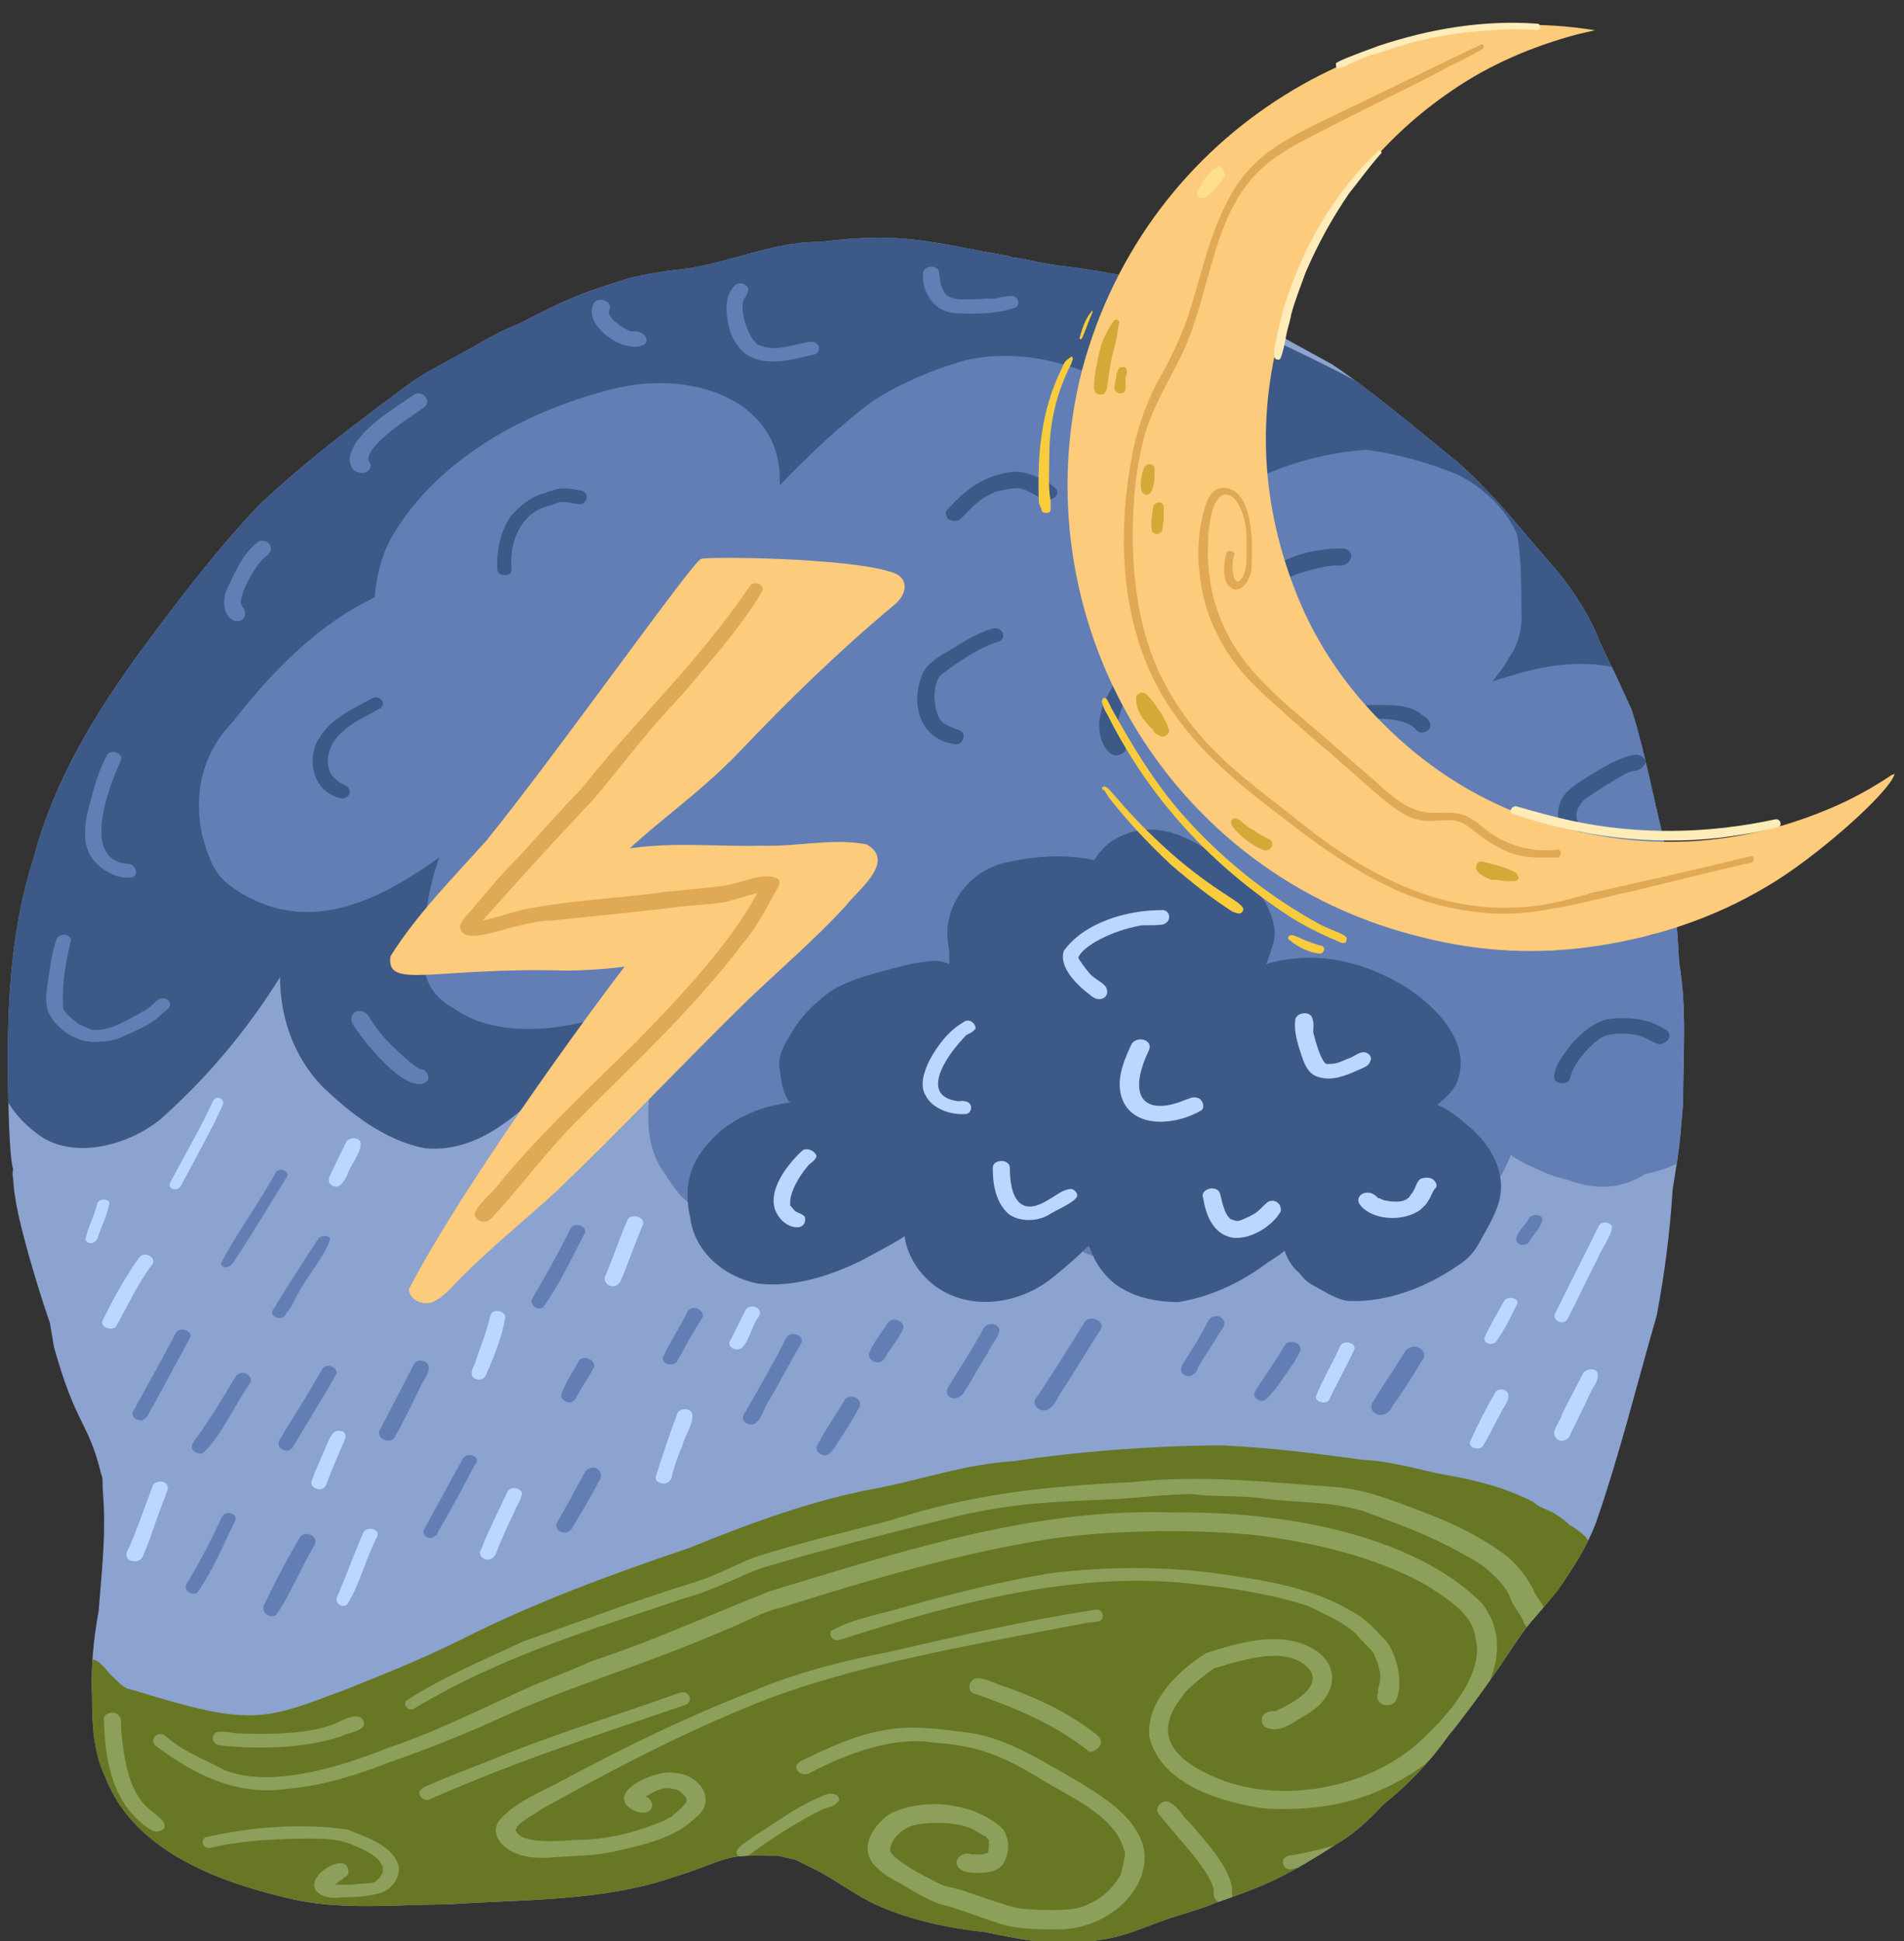 <?xml version="1.0" encoding="utf-8"?>
<!-- Generator: Adobe Illustrator 27.0.0, SVG Export Plug-In . SVG Version: 6.00 Build 0)  -->
<svg version="1.1" xmlns="http://www.w3.org/2000/svg" xmlns:xlink="http://www.w3.org/1999/xlink" x="0px" y="0px"
	 viewBox="0 0 144.8 147.6" style="enable-background:new 0 0 144.8 147.6;" xml:space="preserve">
<rect x="0" y="0" width="144.8" height="147.6" fill="#333333" stroke="none"/>
<style type="text/css">
	.st0{fill:#FFFFFF;}
	.st1{fill:#8CA2CF;}
	.st2{clip-path:url(#SVGID_00000063603129936612103170000000079302787669604756_);}
	.st3{fill:#627EB5;}
	.st4{fill:#8CA05C;}
	.st5{fill:#677724;}
	.st6{fill:#E0A955;}
	.st7{fill:#BBD7FF;}
	.st8{fill:#3C5987;}
	.st9{clip-path:url(#SVGID_00000094581975924170161850000013239579307120610969_);}
	.st10{fill:#669CD3;}
	.st11{clip-path:url(#SVGID_00000140736597703797510090000003200491024278536840_);}
	.st12{fill:#92C4FC;}
	.st13{fill:#FAF4D2;}
	.st14{fill:#FCCB7C;}
	.st15{clip-path:url(#SVGID_00000003790973538083449960000003198356316375499154_);}
	.st16{clip-path:url(#SVGID_00000032643067506073165590000018264595200543567491_);}
	.st17{fill:#C5CAF0;}
	.st18{clip-path:url(#SVGID_00000165198963328909341730000003757551137241712771_);}
	.st19{clip-path:url(#SVGID_00000021090362839529149550000007359435066518880703_);}
	.st20{clip-path:url(#SVGID_00000030469036556008831630000018410968351135554996_);}
	.st21{clip-path:url(#SVGID_00000093864717614312789550000011724925811182626949_);}
	.st22{fill:#F9CC3D;}
	.st23{fill:#FFEAAE;}
	.st24{fill:#FFECB8;}
	.st25{fill:#D3AA37;}
	.st26{fill:#FFE08A;}
	.st27{clip-path:url(#SVGID_00000067934952899519903910000010474670432506114984_);}
	.st28{clip-path:url(#SVGID_00000115504314931904708650000006094386337833452935_);}
	.st29{clip-path:url(#SVGID_00000042017152041794151050000003451738826897765566_);}
	.st30{clip-path:url(#SVGID_00000162312697020058179870000010384990392392947377_);}
	.st31{clip-path:url(#SVGID_00000180329531577624659620000005985032283063400106_);}
	.st32{clip-path:url(#SVGID_00000160170659146481968950000013939070477063972001_);}
	.st33{clip-path:url(#SVGID_00000163777215347015395960000011476715388359708302_);}
	.st34{clip-path:url(#SVGID_00000150790270175741845870000007457426935304023690_);}
	.st35{clip-path:url(#SVGID_00000078033785255362303080000006253818044592292497_);}
</style>
<g id="BACKGROUND">
</g>
<g id="OBJECTS">
	<g>
		<path class="st1" d="M127.7,73.2c-0.1-1.6-0.2-4.9-1.2-9.5c-0.8-3.2-1.4-6.5-2.4-9.7c-1.5-3.3-1.1-2.4-2.4-5.1
			c-0.3-0.9-1.2-2.9-3.2-5.4c-2.5-2.8-4.8-5.9-7.7-8.4c-3.9-3.2-7.2-5.9-9.5-7.4c-4.9-2.7-8.8-4.9-12.1-5.9c-4.2-1-6.2-1.3-8.6-1.6
			c0,0,0.1,0,0.1,0c0,0-0.1,0-0.1,0c-0.1,0-0.2,0-0.3,0c-0.9,0-0.2,0,0.2,0c-0.4-0.1-0.7-0.1-1.1-0.2c-0.7-0.1-1.4-0.3-2.1-0.4
			c0.1,0,0.1,0,0,0c-0.3,0-0.5-0.1-0.8-0.1c0.1,0,0.2,0,0.4,0c-6.3-1.1-8.2-1.9-14.6-1.1c0,0-0.2,0-0.5,0c-2.7,0.1-5.3,1.1-7.9,1.7
			c-2.7,0.6-2.1,0.2-5.9,1c-4.1,1.3-4.4,1.4-8.7,3.6c-1.4,0.5-2.6,1.3-3.9,2c-1.6,0.9-3.3,1.7-4.7,2.8c-3.8,2.8-7.6,5.7-11,8.9
			c-3.3,3.5-6.2,7.3-9,11.1c-3.5,4.8-6.6,9.9-8.1,15.6c-1.6,4.9-2,10.1-2,15.2c0,3.4,0.1,7.7,0.4,8.6C0.9,89.3,1,89.5,1,89.6
			c0.1,2,0.7,4,1.2,5.9c0.5,1.7,1,3.4,1.6,5.1c0.1,0.6,0.2,1.2,0.3,1.8c1.7,6.1,2.6,5.6,3.6,9.7c0.1,0.2,0.1,0.4,0.1,0.7
			c0,0.5,0.1,1.5,0.1,1.9c0.1,2.6-0.2,5.2-0.4,7.8c-0.4,2.2-0.6,4.3-0.5,6.5c0,2.1,0.1,4.2,1,6.1c2.1,5.5,8.3,7.9,13.8,9.2
			c4,1,8.2,0.5,12.2,0.5c5.8-0.4,11.8-0.2,17.3-2.1c4.1-1.3,3.6-1.7,7.1-1.6c0.3,0,0.6,0,0.8,0c0.4,0.1,0.8,0.2,1.3,0.3
			c0.6,0.3,1.2,0.6,1.8,0.9c1.5,0.8,2.9,1.9,4.5,2.6c2.5,1.1,5.3,1.7,8.1,2c2.9,0.6,5.8,1.2,8.7,0.6c1.8-0.2,3.5-1,5.2-1.6
			c1.2-0.4,2.4-0.7,3.6-1.2c3.4-1.2,4.9-1.7,9.1-4.4c1.4-0.8,2.6-1.9,3.7-3.1c1.9-1.5,3.6-3.3,5-5.3c0.3-0.3,2.9-3.7,4.6-6.3
			c1.8-2.7,1.3-1.8,3.6-4.6c1.2-1.7,2.3-3.4,3-5.3c1.8-5.2,3.1-10.5,4.6-15.7c0.6-3.2,1-6.3,1.2-9.5c0.4-2.7,0.5-2.7,0.8-6.7
			C128,80.3,128.3,76.7,127.7,73.2"/>
		<g>
			<defs>
				<path id="SVGID_00000082358241986406244590000003308582071075743874_" d="M127.7,73.2c-0.1-1.6-0.2-4.9-1.2-9.5
					c-0.8-3.2-1.4-6.5-2.4-9.7c-1.5-3.3-1.1-2.4-2.4-5.1c-0.3-0.9-1.2-2.9-3.2-5.4c-2.5-2.8-4.8-5.9-7.7-8.4
					c-3.9-3.2-7.2-5.9-9.5-7.4c-4.9-2.7-8.8-4.9-12.1-5.9c-4.2-1-6.2-1.3-8.6-1.6c0,0,0.1,0,0.1,0c0,0-0.1,0-0.1,0
					c-0.1,0-0.2,0-0.3,0c-0.9,0-0.2,0,0.2,0c-0.4-0.1-0.7-0.1-1.1-0.2c-0.7-0.1-1.4-0.3-2.1-0.4c0.1,0,0.1,0,0,0
					c-0.3,0-0.5-0.1-0.8-0.1c0.1,0,0.2,0,0.4,0c-6.3-1.1-8.2-1.9-14.6-1.1c0,0-0.2,0-0.5,0c-2.7,0.1-5.3,1.1-7.9,1.7
					c-2.7,0.6-2.1,0.2-5.9,1c-4.1,1.3-4.4,1.4-8.7,3.6c-1.4,0.5-2.6,1.3-3.9,2c-1.6,0.9-3.3,1.7-4.7,2.8c-3.8,2.8-7.6,5.7-11,8.9
					c-3.3,3.5-6.2,7.3-9,11.1c-3.5,4.8-6.6,9.9-8.1,15.6c-1.6,4.9-2,10.1-2,15.2c0,3.4,0.1,7.7,0.4,8.6C0.9,89.3,1,89.5,1,89.6
					c0.1,2,0.7,4,1.2,5.9c0.5,1.7,1,3.4,1.6,5.1c0.1,0.6,0.2,1.2,0.3,1.8c1.7,6.1,2.6,5.6,3.6,9.7c0.1,0.2,0.1,0.4,0.1,0.7
					c0,0.5,0.1,1.5,0.1,1.9c0.1,2.6-0.2,5.2-0.4,7.8c-0.4,2.2-0.6,4.3-0.5,6.5c0,2.1,0.1,4.2,1,6.1c2.1,5.5,8.3,7.9,13.8,9.2
					c4,1,8.2,0.5,12.2,0.5c5.8-0.4,11.8-0.2,17.3-2.1c4.1-1.3,3.6-1.7,7.1-1.6c0.3,0,0.6,0,0.8,0c0.4,0.1,0.8,0.2,1.3,0.3
					c0.6,0.3,1.2,0.6,1.8,0.9c1.5,0.8,2.9,1.9,4.5,2.6c2.5,1.1,5.3,1.7,8.1,2c2.9,0.6,5.8,1.2,8.7,0.6c1.8-0.2,3.5-1,5.2-1.6
					c1.2-0.4,2.4-0.7,3.6-1.2c3.4-1.2,4.9-1.7,9.1-4.4c1.4-0.8,2.6-1.9,3.7-3.1c1.9-1.5,3.6-3.3,5-5.3c0.3-0.3,2.9-3.7,4.6-6.3
					c1.8-2.7,1.3-1.8,3.6-4.6c1.2-1.7,2.3-3.4,3-5.3c1.8-5.2,3.1-10.5,4.6-15.7c0.6-3.2,1-6.3,1.2-9.5c0.4-2.7,0.5-2.7,0.8-6.7
					C128,80.3,128.3,76.7,127.7,73.2"/>
			</defs>
			<clipPath id="SVGID_00000071531596905051355010000004583838704799799463_">
				<use xlink:href="#SVGID_00000082358241986406244590000003308582071075743874_"  style="overflow:visible;"/>
			</clipPath>
			<g style="clip-path:url(#SVGID_00000071531596905051355010000004583838704799799463_);">
				<path class="st5" d="M122.6,122.1c-0.1-0.6,0-0.7-0.2-1.2l0,0c0-0.2-0.1-0.5-0.3-0.6c0-0.1,0-0.2,0-0.2c0-0.2,0-0.4-0.1-0.6
					c0.1-0.3,0-0.7-0.1-1c-0.1-0.3,0-0.2-0.4-0.6c0,0-0.1,0-0.1,0c0-0.1-0.1-0.1-0.1-0.2c-0.3-0.4-0.3-0.2-0.6-0.7
					c-0.3-0.4-0.9-0.8-1.4-1.1c0,0-0.1-0.1-0.2-0.2c-0.6-0.5-0.6-0.4-1-0.7c-0.9-0.4-1-0.4-1.5-0.8c-2.1-1.1-4.5-1.7-6.9-2.1
					c-2-0.4-3.9-1-6-1.1c-3.8-0.5-6.7-0.9-10.7-1.1c-5.2,0-11.4,0.5-15.9,1.2c-3.5,0.2-6.7,1.3-10.1,2c-5.1,0.9-9.9,2.7-14.6,4.6
					c-5.6,1.9-11.7,4.1-17.4,7c-3,1.5-6.1,2.7-8.8,3.8c-2.8,1-5.1,2.1-7.9,1.9c-2.4-0.1-5.5-1.1-8.2-1.9c-0.1,0-0.3-0.1-0.4-0.1
					c-0.4-0.2-0.5-0.3-1-0.8c-0.7-0.6-0.5-0.7-1.3-1.3c-0.5-0.3-1.3,0-1.3,0.6c-0.2,1,0,1.9-0.1,2.9c-0.1,0.4-0.1,0.9,0,1.3
					c-0.1,1.9,0,3.8,1.1,5.5c1,1.7,2.5,3,4.2,4.2c1.1,0.9,2.5,1.4,3.8,2c0.5,0.4,1.1,0.8,1.7,1.2c4.3,2.2,8.6,2.3,13.3,2.6
					c2.8,0,5.7,0.5,8.5,0.3c5.3-0.5,10.3-2,15.3-3.5c2.1-0.5,3.4-0.8,5-0.4c2.1,0.6,5,2.3,7.3,3.8c1.9,1.3,4,2.2,6.2,3.2
					c1.5,0.6,3.2,0.6,4.7,1c5.6,1,11.5-0.1,16.8-1.8c2.6-0.8,4.7-2.4,7-3.6c2.7-1.5,5.1-3.2,7.7-5.3c3.8-2.8,5.7-5.8,8.3-9
					c1.3-2.1,2.4-3.1,4.2-4.7C122.2,125.1,122.7,123.6,122.6,122.1"/>
				<g>
					<path class="st4" d="M112.7,121.9c-5.4-5.4-15.6-7-23.4-6.9c-10.5-0.4-20.6,2.9-30.8,6c-5.5,2.2-9.2,3.9-13.5,5.3
						c-2.2,1-3.8,1.5-6.1,2.6c-3.3,1.5-6.1,2.9-9.4,4c-3.5,1.4-8.8,3.1-12.4,1.7c-1.7-0.9-3.3-1.5-4.5-2.6c-0.2-0.2-0.6-0.2-0.8,0
						c-0.2,0.2-0.2,0.5,0,0.7c2.9,2.2,6.2,3.9,10.1,3.3c2.6-0.2,5.4-1.1,7.7-2c2.3-0.8,4.9-1.8,7.4-2.9c4.5-2.1,7.9-3.2,12.2-4.8
						c1.9-0.7,3.7-1.4,5.8-2.3c1.8-0.7,2.8-1.4,4.5-1.8c6.7-2.1,13.4-4.1,20.4-5.2c4.1-0.6,10.1-0.8,15.4-0.3
						c4.2,0.5,9.3,1.6,13.3,3.9c1.5,1,3.4,2.1,3.6,3.9c0.7,2.5-1.6,5.5-4.2,7.9c-4.3,3.9-11.5,4.9-16.3,2.4
						c-2.9-1.4-3.8-3.3-1.8-5.8c0.2-0.5,2.6-2.4,2.6-2.2c2.6-0.8,4.8-1.3,6.3-0.5c1.9,1.1,1.1,2.5-1.8,3.8c0,0,0,0-0.1,0
						c-0.1,0-0.4,0-0.5,0.1c-0.5,0.1-0.6,0.8-0.2,1.1c1.1,0.6,2.2-0.4,3.1-0.9c2.8-1.6,2.7-4.5-0.5-5.5c-2.3-0.7-4.9,0.1-7.1,0.8
						c-2.2,1.4-4.5,3.7-4.3,6.3c0.8,3.6,5.3,5,8.7,5.5c4.7,0.3,8.6-0.7,12.2-3.3C111.8,131,115.9,126.1,112.7,121.9"/>
					<path class="st4" d="M83.3,122.4c-5.3,0.8-10.5,2-15.7,3.2c-3.6,0.7-7.1,1.6-10.4,3c-4.9,1.9-9.6,4.2-14.1,6.6
						c-1.8,1-4,1.8-5.2,3.3c-0.6,1,0.3,2,1.3,2.4c0.9,0.4,2,0.4,3.1,0.3c1.4-0.1,2.9-0.1,4.3-0.4c2.2-0.5,4.7-1,6.3-2.6
						c1.7-1.3,0.3-3.3-1.6-3.4c-1.4-0.3-5.4,1.5-3.2,2.8c0.5,0.3,1.5,0.4,1.5-0.4c-0.1-0.4-0.3-0.5-0.5-0.6c0.5-0.3,1.3-0.8,2-0.6
						c0.4,0.1,0.5,0,1,0.6c0,0,0.1,0.1,0.1,0.1c0,0,0,0,0,0c0,0.1,0,0.1,0,0.2c0,0,0,0.1,0,0.1c-0.1,0.2-0.5,0.6-1,1
						c0,0,0,0-0.1,0.1c-0.1,0.1-0.7,0.3-0.3,0.2c-2.3,1-4.6,1.6-7.1,1.6c-2.4,0.2-4.3,0.1-4.5-0.8c0,0,0,0,0,0c0,0,0,0,0,0
						c0,0,0,0,0,0c0,0,0,0,0,0c0,0,0-0.1,0-0.1c0,0,0,0,0,0.1l0,0c0,0,0,0,0,0c0,0,0,0,0,0c0,0,0,0,0,0c0,0,0,0,0,0
						c0.1-0.1,0.1-0.1,0.1-0.2c0.7-0.7,1.3-0.9,1.8-1.3c5.4-3,10.9-5.9,16.7-8.2c7.4-2.9,16.5-4.4,24.8-6c0.4-0.1,1,0,1.2-0.3
						C84,122.7,83.7,122.3,83.3,122.4"/>
					<path class="st4" d="M39.1,139.2C39.1,139.2,39.1,139.1,39.1,139.2C39.1,139.1,39.1,139.2,39.1,139.2L39.1,139.2z"/>
					<path class="st4" d="M87,140.6c-0.6-2.6-3.3-4.1-5.6-5.5c-2.5-1.4-5.1-3.1-8.1-3.4c-1.6-0.2-4.1-0.6-6.3-0.1
						c-2.2,0.4-4.2,1.4-6.1,2.3c-0.1,0.1-0.3,0.2-0.3,0.3c-0.2,0.5,0.5,0.9,1,0.6c3-1.6,6.6-2.8,9.4-2.3c3.3,0.2,5.3,1,8.2,2.8
						c2.9,1.7,5.6,2.9,6.3,5.4c0.2,0-0.2,1.6-0.3,1.9c-0.7,1.1-1.3,1.7-2.7,2.3c-0.8,0.4-3.1,0.4-5,0.2c-0.7-0.1-3.5-1.1-4.4-1.4
						c-1.1-0.3-1.2-0.2-2.1-0.7c-1.8-0.9-3.4-1.9-3.3-2.4c0-0.4,0.5-1.4,1.7-1.8c0.7-0.2,2.9-0.4,4.4,0.2c0,0,0.2,0.1,0.4,0.2
						c0.3,0.2,0.8,0.5,0.7,0.4c0.1,0,0.1,0.1,0.1,0.1c0,0,0.1,0.1,0.1,0.1c0,0,0.1,0.1,0.1,0.1c0,0,0,0.1,0,0.1c0,0.6,0,0.7-0.1,0.9
						c0,0,0,0,0,0c0,0,0,0,0,0c-0.1,0-0.2,0-0.3,0.1c-0.3,0-0.6,0-0.9,0c-0.7-0.3-1.6,0.5-0.9,1.1c0.4,0.3,0.9,0.3,1.4,0.3
						c0.7,0,1.5-0.1,1.9-0.7c0.4-0.7,0.5-1.5,0.2-2.2c-0.2-0.6-0.8-0.9-1.4-1.3c-2.1-1.2-5.2-1.4-7.4-0.3c-1.5,1-2.5,2.9-0.9,4.2
						c0.7,0.7,1.6,1,2.5,1.6c0.9,0.5,1.7,1,2.7,1.2c1.1,0.3,2.8,1,4.5,1.5c1.3,0.3,2.6,0.3,4,0.3C84.2,146.7,87.5,143.7,87,140.6"/>
					<path class="st4" d="M30.3,141.8c-0.5-1.5-2.4-2.1-3.9-2.7c-3.5-0.5-7.3-0.2-10.8,0.6c-0.4,0.3-0.1,0.9,0.4,0.8
						c2.1-0.5,3.9-0.6,6.3-0.7c2,0,3.4-0.1,4.8,0.6c2.2,0.9,2.5,1.9,1.4,2.7c-0.2,0.1-0.9,0.1-1.8,0.2c-0.5,0-0.9,0-1.2,0
						c0.1-0.1,0.2-0.2,0.5-0.4c0,0,0.1,0,0.1-0.1c0.2-0.1,0.4-0.2,0.4-0.5c-0.1-1.3-1.9-0.3-2.3,0.3c-0.8,1,0.1,1.7,1.3,1.7
						c1.5-0.1,2.2,0,3.5-0.4C29.9,143.6,30.5,142.6,30.3,141.8"/>
					<path class="st4" d="M117.9,123.4c-0.3-1.1-0.5-1.2-1.2-2.3c-0.1-0.4-1.1-2.1-2.4-3c-2.4-1.7-4.4-2.5-6.5-3.3
						c-1.4-0.5-3.4-1.4-5.8-1.7c-5.6-0.4-10.6-1-16-0.4c-6.5,0.3-12.1,0.9-18.3,2.9c-3.4,0.9-6.9,1.7-10.3,2.8
						c-1.8,0.7-3.1,1.5-4.9,2c-4.5,1.4-8.4,2.9-12.7,4.4c-3,1.4-6.1,2.7-8.9,4.5c-0.3,0.3,0.2,0.9,0.6,0.6c6.7-4,13.2-5.9,20.6-8.4
						c2-0.5,4.4-1.8,5.9-2.3c4.7-1.4,9.5-2.6,14.3-3.8c4.5-1.1,7.5-1.2,12.2-1.4c2.1-0.1,4.2-0.4,6.3-0.4c0.8,0.2,3.6,0.1,5,0.3
						c3,0.4,5.2,0.2,7.9,1c3.2,1.2,5.1,1.8,8.7,3.9c0.9,0.6,2.2,1.8,2.5,2.8c0.1,0.4,0.8,1.2,1,1.8c0.2,0.3,0.1,0.1,0.2,0.4
						c0,0.1-0.1,0.3,0,0.4C116.7,125.1,118.2,124.3,117.9,123.4"/>
					<path class="st4" d="M105.9,125.6c-0.3-0.8-0.9-1.2-1.2-1.6c-0.6-0.6-1.3-1.2-2.1-1.6c-3.1-1.8-6.8-2.3-10.3-2.8
						c-4-0.5-8-0.5-12.3,0c-3.7,0.6-7.3,1.5-10.9,2.5c-1.9,0.6-4.1,0.9-5.9,1.9c-0.2,0.4,0.2,0.8,0.6,0.7c9.1-2.9,18.4-5.4,27.5-4.2
						c2.3,0.2,6.3,0.9,8.4,1.7c1.4,0.7,2.5,1.2,3.4,2c0.1,0.2,1.5,1.5,1.4,1.6c0.5,1.1,0.6,1.8,0.3,2.6c0,0.1,0,0.2,0,0.3
						c-0.1,0.2-0.1,0.5,0.1,0.7c0.3,0.4,1.2,0.3,1.3-0.2c0.2-0.5,0.1-0.5,0.2-0.7C106.5,127.5,106.3,126.5,105.9,125.6"/>
					<path class="st4" d="M51.7,128.7c-5,1.8-9.8,3.2-14.8,5.3c-1.6,0.6-3.1,1.2-4.7,1.9c-0.1,0.1-0.2,0.2-0.3,0.3
						c-0.1,0.4,0.4,0.8,0.8,0.6c6.8-3,13.1-5,19.5-7.2C52.8,129.2,52.3,128.5,51.7,128.7"/>
					<path class="st4" d="M25.6,131c-1.8,0.8-4.7,0.9-7.4,0.8c-0.6,0-0.7-0.2-1.7-0.1c-0.5,0.2-0.4,0.9,0.2,1
						c2.5,0.3,6.4,0.3,9.3-0.7c0.5-0.3,1.5-0.3,1.7-0.9C27.6,130,26.2,130.7,25.6,131"/>
					<path class="st4" d="M83.6,132.1c-0.1-0.1-0.2-0.2-0.2-0.2c-2-1.6-4.3-2.7-6.8-3.6c-0.8-0.2-1.5-0.7-2.3-0.7
						c-0.7,0.1-0.8,1.1-0.1,1.2c3.1,1.1,5.8,2.2,8.4,4.2l0,0c0,0,0,0,0,0c0,0,0.1,0,0.1,0.1c0.1,0.1,0.2,0.1,0.1,0.1
						C83.4,133.2,84,132.6,83.6,132.1"/>
					<path class="st4" d="M83.6,132.1C83.6,132.1,83.6,132,83.6,132.1C83.5,132,83.6,132.1,83.6,132.1"/>
					<path class="st4" d="M83.6,132.1C83.6,132.1,83.6,132.1,83.6,132.1C83.6,132.1,83.6,132.1,83.6,132.1
						C83.6,132.1,83.6,132.1,83.6,132.1"/>
					<path class="st4" d="M93.7,144C93.7,144,93.7,144,93.7,144c0-0.1,0-0.1,0-0.2c0-1.6-1.9-3.7-3.3-5.3c-0.6-0.5-0.6-1-1.5-1.5
						c-0.6-0.2-1.1,0.5-0.8,0.9c1.5,1.9,4.3,4.7,4.2,6c-0.1,0.8,1.1,1.2,1.4,0.4C93.7,144.2,93.7,144.1,93.7,144"/>
					<path class="st4" d="M114.7,130.4c-0.7,0.1-0.5,0.2-0.8,0.5c-2.1,2.2-4,4.5-6.4,6.4c-0.9,0.4-2.5,1.7-3.5,2.2
						c-1.3,0.5-4,1.3-6,1.6c-0.8,0.2-0.4,1.2,0.3,1c2.5-0.5,6.2-1.2,7.6-2.5c3.5-1.8,6.4-5.2,9.4-8.2
						C115.7,131.1,115.4,130.4,114.7,130.4"/>
					<path class="st4" d="M63.4,136.4c-0.5-0.1-0.9,0.2-1.4,0.4c-1.6,0.7-3,1.8-4.5,2.7c-0.5,0.4-1.3,0.8-1.5,1.3
						c0,0.4,0.6,0.6,0.9,0.3c1.4-1.1,4.1-2.8,5.6-3.5c0.4-0.2,0.9-0.2,1.1-0.5C64,136.9,63.8,136.5,63.4,136.4"/>
					<path class="st4" d="M94.6,146.5c-0.3-0.1-0.6,0.1-0.9,0.2c-1,0.5-2.3,0.6-3.8,1c-1.4,0.3-2.5,0.8-3.6,0.8
						c-2.3,0.3-4.6-0.1-6.9-0.1c-0.5,0.2-0.4,0.9,0.2,0.9c3.3,0.2,6.7,0.6,9.8-0.5c2-0.6,4.3-0.8,5.4-1.5
						C95.2,147.1,95,146.6,94.6,146.5"/>
					<path class="st4" d="M11.4,137.6c-1.1-0.9-1.7-2.4-2-4.5c-0.1-0.7-0.2-1.3-0.2-2.3c0-0.2-0.1-0.3-0.2-0.4
						c-0.4-0.4-1.2-0.1-1.1,0.4c0.1,2.8,0.5,6,3.1,8c0.3,0.2,0.7,0.6,1.2,0.4C13.1,138.8,11.9,138,11.4,137.6"/>
				</g>
			</g>
			<g style="clip-path:url(#SVGID_00000071531596905051355010000004583838704799799463_);">
				<g>
					<path class="st5" d="M114.9,116.1C114.9,116.1,114.9,116.1,114.9,116.1C114.9,116.1,114.9,116.1,114.9,116.1"/>
					<path class="st3" d="M21,89.1c-1,1.9-3.6,5.6-4.2,7c0.2,0.5,0.8,0.2,1-0.2c1.4-2.1,2.7-4.3,4-6.4C22.1,89.1,21.3,88.7,21,89.1"
						/>
					<path class="st3" d="M24.2,94.2c-1.2,1.8-2.4,3.7-3.5,5.5c-0.1,0.2,0.1,0.4,0.4,0.5c0.3,0.1,0.6-0.1,0.7-0.4
						c0.4-0.4,0.6-1,0.9-1.5c0.6-1.2,2.1-2.9,2.4-4.1C25,93.9,24.4,93.9,24.2,94.2"/>
					<path class="st3" d="M24.5,104.1c-0.9,1.6-1.9,3.2-2.9,4.8c-0.1,0.3-0.5,0.6-0.4,1c0.1,0.3,0.4,0.4,0.7,0.4
						c0.3-0.1,0.4-0.3,0.5-0.5c1-1.7,2.1-3.4,3.1-5.2C25.9,104.1,24.9,103.5,24.5,104.1"/>
					<path class="st3" d="M13.4,101.3c-1,1.9-2,3.7-3,5.5c-0.1,0.3-0.4,0.5-0.3,0.8c0.1,0.3,0.4,0.4,0.7,0.4
						c0.5-0.2,0.6-0.8,0.9-1.2c0.9-1.7,1.8-3.3,2.7-5C14.8,101.3,13.8,100.8,13.4,101.3"/>
					<path class="st3" d="M17.9,104.7c-0.9,1.5-1.8,3-2.8,4.4c-0.2,0.3-0.4,0.5-0.5,0.8c-0.1,0.4,0.4,0.7,0.8,0.6
						c1.4-1.2,2.5-3.8,3.6-5.3C19.4,104.6,18.3,104,17.9,104.7"/>
					<path class="st3" d="M16.9,115.3c-0.8,1.7-1.7,3.5-2.7,5.1c-0.3,0.4,0.3,1,0.8,0.7c1.2-1.7,2-3.7,2.9-5.5
						C18.1,115.1,17.2,114.8,16.9,115.3"/>
					<path class="st3" d="M22.8,116.9c-1,1.7-1.9,3.4-2.7,5.1c-0.3,0.5,0.3,1.1,0.9,0.8c1.1-1.6,1.9-3.6,2.9-5.3
						C24.3,116.8,23.2,116.3,22.8,116.9"/>
					<path class="st3" d="M31.5,103.7c-0.9,1.7-1.7,3.3-2.6,5c-0.2,0.3,0,0.7,0.4,0.8c0.3,0.1,0.6,0,0.7-0.2
						c0.7-1.2,1.3-2.5,1.9-3.7c0.2-0.6,0.8-1.1,0.7-1.7C32.5,103.4,31.7,103.3,31.5,103.7"/>
					<path class="st3" d="M43.4,93.4c-0.9,1.8-1.9,3.6-2.9,5.3c-0.3,0.4,0.3,1,0.8,0.7c1.3-1.8,2.2-3.8,3.2-5.7
						C44.6,93.2,43.7,92.9,43.4,93.4"/>
					<path class="st3" d="M35.2,110.9c-1,1.8-1.9,3.5-2.9,5.3c-0.3,0.4,0.2,0.9,0.6,0.7c0.2-0.1,0.4-0.2,0.4-0.4
						c1-1.7,1.9-3.4,2.8-5.1C36.7,110.8,35.6,110.3,35.2,110.9"/>
					<path class="st3" d="M44,103.5c-0.4,0.8-1,1.6-1.3,2.5c-0.1,0.3,0.2,0.5,0.4,0.6c0.3,0.1,0.6-0.1,0.7-0.3
						c0.4-0.8,1-1.6,1.4-2.4C45.2,103.3,44.3,103,44,103.5"/>
					<path class="st3" d="M52.3,99.7c-0.6,1.2-1.3,2.3-1.9,3.5c0,0.2,0.1,0.4,0.3,0.5c0.3,0.1,0.7,0,0.8-0.2
						c0.6-1.1,1.2-2.2,1.9-3.3C53.7,99.7,52.7,99.1,52.3,99.7"/>
					<path class="st3" d="M44.5,111.9c-0.7,1.3-1.4,2.6-2.1,3.8c-0.2,0.3-0.1,0.7,0.4,0.8c0.3,0.1,0.6-0.1,0.7-0.3
						c0.7-1.2,1.4-2.3,2-3.5C46.1,112,45.2,111.1,44.5,111.9"/>
					<path class="st3" d="M59.8,101.7c-1,2-2.1,3.9-3.2,5.8c-0.3,0.4,0.1,0.9,0.7,0.8c0.6-0.3,0.7-1,1-1.5c0.9-1.5,1.7-3.1,2.6-4.6
						C61.3,101.6,60.2,101.1,59.8,101.7"/>
					<path class="st3" d="M67.5,100.6c-0.5,0.8-1.1,1.5-1.4,2.3c-0.1,0.2,0.1,0.5,0.3,0.6c0.6,0.3,0.9-0.2,1.1-0.6
						c0.4-0.6,0.9-1.2,1.2-1.9C68.8,100.4,67.8,100.1,67.5,100.6"/>
					<path class="st3" d="M64.2,106.5c-0.7,1.2-1.5,2.3-2.1,3.5c0,0.1,0,0.3,0.1,0.4c0.7,0.7,1.2-0.2,1.5-0.7
						c0.6-0.9,1.1-1.7,1.6-2.6C65.8,106.4,64.6,105.8,64.2,106.5"/>
					<path class="st3" d="M74.8,101c-0.8,1.5-1.8,3-2.7,4.5c-0.1,0.2-0.1,0.5,0,0.6c0.4,0.5,1.1,0.1,1.3-0.4
						c0.6-0.9,1.1-1.9,1.7-2.8c0.2-0.6,0.9-1.2,0.9-1.8C75.9,100.6,75.1,100.5,74.8,101"/>
					<path class="st3" d="M82.5,100.5c-1.2,1.9-2.4,3.9-3.7,5.8c-0.4,0.4,0.2,1.1,0.8,0.9c0.7-0.3,0.8-1,1.2-1.5
						c1-1.5,1.9-3.1,2.9-4.6C84.1,100.5,82.9,99.9,82.5,100.5"/>
					<path class="st3" d="M93.1,100.5c-0.1-0.5-0.9-0.6-1.2-0.1c-0.6,1.2-1.3,2.3-2,3.4c-0.1,0.2-0.1,0.4,0,0.6
						c0.4,0.5,1.1,0.1,1.2-0.4c0.5-0.9,1.1-1.7,1.6-2.6C92.9,101.1,93.2,100.8,93.1,100.5"/>
					<path class="st3" d="M97.7,102.3c-0.7,1.2-1.5,2.3-2.2,3.4c-0.3,0.4,0.1,0.9,0.6,0.8c0.4-0.2,0.6-0.6,0.9-0.9
						c0.7-1,1.4-1.9,1.9-2.9C99,102,98,101.8,97.7,102.3"/>
					<path class="st3" d="M116.3,92.6c-0.3,0.6-1,1.1-1,1.7c0.1,0.4,0.8,0.5,1,0.1c0.3-0.5,0.8-1,1-1.6
						C117.4,92.4,116.6,92.2,116.3,92.6"/>
					<path class="st3" d="M106.9,102.7c-0.8,1.3-1.7,2.6-2.5,3.9c-0.1,0.1-0.1,0.3-0.1,0.5c0.3,0.8,1.4,0.5,1.6-0.2
						c0.8-1.1,1.5-2.2,2.2-3.4C108.8,102.8,107.6,101.9,106.9,102.7"/>
					<path class="st7" d="M7.4,91.5c-0.2,0.9-0.7,1.8-0.9,2.7c0,0.2,0.2,0.3,0.3,0.3c0.2,0.1,0.5-0.1,0.6-0.3
						c0.3-0.9,0.7-1.7,0.9-2.6C8.5,91.2,7.6,91,7.4,91.5"/>
					<path class="st7" d="M16.2,83.7c-0.9,2-2.3,4.4-3.3,6.3c-0.1,0.3,0.3,0.5,0.6,0.4c0.2-0.1,0.3-0.3,0.4-0.5c1-1.9,2.3-4.2,3-5.8
						C17.2,83.6,16.5,83.2,16.2,83.7"/>
					<path class="st7" d="M10.6,95.6c-1.1,1.5-2,3.2-2.8,4.8c-0.2,0.5,0.6,0.8,1,0.5c0.8-1.4,1.6-3.2,2.8-4.8
						C11.9,95.6,11,95.1,10.6,95.6"/>
					<path class="st7" d="M114.4,98.9c-0.5,0.9-1.1,1.9-1.5,2.8c-0.1,0.4,0.4,0.6,0.8,0.4c0.7-0.9,1.2-2,1.7-3
						C115.5,98.7,114.7,98.5,114.4,98.9"/>
					<path class="st7" d="M113.7,105.9c-0.7,1.2-1.3,2.4-1.9,3.7c-0.1,0.2,0.1,0.5,0.4,0.5c0.2,0.1,0.5,0,0.6-0.2
						c0.5-0.8,0.9-1.7,1.4-2.6c0.2-0.4,0.6-0.8,0.5-1.3C114.6,105.6,113.9,105.5,113.7,105.9"/>
					<path class="st7" d="M121.6,93.2c-1.1,2.2-2.2,4.4-3.3,6.6c-0.2,0.3,0,0.6,0.3,0.7c0.2,0.1,0.5,0,0.6-0.2
						c0.8-1.5,1.5-3.1,2.3-4.6c0.3-0.8,1-1.6,1.1-2.4C122.5,92.9,121.8,92.8,121.6,93.2"/>
					<path class="st7" d="M120.4,104.4c-0.5,1-1.1,2.1-1.6,3.1c-0.1,0.6-1,1.4-0.4,1.9c0.3,0.3,0.9,0.1,1-0.3
						c0.6-1.2,0.9-1.8,1.5-3.1c0.2-0.5,0.7-1,0.6-1.5C121.5,104,120.7,104,120.4,104.4"/>
					<path class="st7" d="M27.4,86.8c-0.2-0.4-1-0.3-1.1,0.1c-0.4,0.8-0.8,1.6-1.3,2.7c0,0.1,0,0.3,0.1,0.4c0.7,0.7,1.2-0.4,1.4-0.9
						C26.8,88.4,27.6,87.4,27.4,86.8"/>
					<path class="st7" d="M27.6,116.6c-0.7,1.6-1.3,3.3-2,4.9c-0.1,0.4,0.4,0.8,0.8,0.5c1-1.6,1.4-3.5,2.3-5.2
						C28.9,116.2,27.8,116,27.6,116.6"/>
					<path class="st7" d="M37.3,100c-0.3,1.3-0.8,2.5-1.2,3.7c-0.2,0.4-0.5,1.1,0.3,1.2c0.6,0,0.6-0.6,0.8-0.9
						c0.5-1.2,1-2.5,1.2-3.7C38.6,99.7,37.5,99.4,37.3,100"/>
					<path class="st7" d="M52.6,107.4c-0.2-0.4-1-0.3-1.1,0.1c-0.6,1.6-1.1,3.1-1.6,4.7c-0.1,0.2,0,0.4,0.2,0.5c0.5,0.3,1-0.1,1-0.5
						c0.2-0.8,0.5-1.6,0.8-2.3C52.1,109.1,52.9,108,52.6,107.4"/>
					<path class="st7" d="M47.7,92.8c-0.6,1.4-1.1,2.9-1.7,4.3c-0.1,0.3,0.2,0.7,0.6,0.7c0.3,0,0.5-0.2,0.6-0.4
						c0.6-1.4,1.1-2.9,1.7-4.3C49.1,92.5,47.9,92.2,47.7,92.8"/>
					<path class="st7" d="M38.6,113.4c-0.6,1.3-1.7,3.5-2,4.4c-0.2,0.2-0.1,0.6,0.2,0.7c0.5,0.3,0.9-0.2,1-0.6
						c0.4-1,0.8-1.9,1.3-2.9c0.2-0.6,0.5-0.8,0.6-1.5C39.5,113.1,38.9,113,38.6,113.4"/>
					<path class="st7" d="M101.9,102.4c-0.4,0.9-1.3,2.5-1.8,3.7c-0.1,0.2,0.1,0.5,0.4,0.5c0.2,0.1,0.5,0,0.6-0.2
						c0.6-1.3,1.3-2.5,1.9-3.8C103.2,102.1,102.1,101.8,101.9,102.4"/>
					<path class="st7" d="M12.7,112.9c-0.2-0.4-1-0.3-1.1,0.1c-0.6,1.6-1.1,3.1-1.8,4.7c-0.3,0.4-0.3,1.1,0.6,1
						c0.4-0.1,0.5-0.4,0.6-0.7c0.6-1.4,1-2.9,1.6-4.3C12.6,113.5,12.9,113.2,12.7,112.9"/>
					<path class="st7" d="M25.9,108.8c-0.5-0.1-0.7,0.3-0.9,0.7c-0.4,1-0.9,2-1.3,3.1c-0.2,0.6,0.9,0.9,1.1,0.3
						c0.4-1.1,0.9-2.2,1.4-3.4C26.4,109.1,26.2,108.8,25.9,108.8"/>
					<path class="st7" d="M56.7,99.6c-0.4,0.8-0.8,1.6-1.2,2.4c-0.1,0.2,0,0.4,0.2,0.5c1.1,0.6,1.3-1.5,2-2.4
						C58.1,99.5,57.1,99,56.7,99.6"/>
					<path class="st3" d="M109.1,90.5C109.2,90.4,109.2,90.4,109.1,90.5"/>
					<polygon class="st3" points="109.1,90.5 109.1,90.5 109.1,90.5 					"/>
				</g>
				<g>
					<g>
						<path class="st8" d="M127.3,57.3c-0.5-3.9-2.9-7.4-5.3-10.7c-1.2-1.7-2.2-3.6-3.6-5.2c-2-2.1-4.2-4.1-6.2-6.2
							c-5.7-5.4-13.6-8.3-20.8-12c-3.2-1.5-6.2-3.3-9.6-4.3c-4.5-1.4-9.2-2.1-13.9-2.1c-3.3,0-13.5-2.2-31.2,8
							c-15.9,9.2-17.6,14.4-24.5,22c-1,1.1-1.9,2.2-2.7,3.3c-2,2.8-3.9,5.7-5.5,8.6C3.4,59.9,3,61,2.5,62.2
							c-0.1,0.1-0.1,0.3-0.2,0.4c-1.1,2.9-2.1,5.9-2.9,8.9c-0.4,3.3-0.5,6.7,0.5,10c0.1,2,1.5,3.7,3.2,4.9c2.7,1.8,6.8,0.6,9.1-1.3
							c3.6-3.2,6.6-6.8,9.1-10.8c0,3,1,6,3.2,8.3c2.1,2,4.7,4.1,7.8,4.7c4.9,0.5,8.7-4.1,11.4-7.1c2.2-2.5,4.2-5.1,5.1-8.2
							c0.4-1.5,0.9-3,1.4-4.5c0.7,4.9,2.1,9.9,8,11.4c7.1,1.4,14.4-2.4,17.4-8c2-3.6,1.1-7.6,1.4-11.4c0-0.2,0-0.4,0.1-0.6
							c1.3,4.6,3.3,9.3,7,12.8c4,3.6,10,6,14.3,1.3c2.3-2.6,3.2-5.9,3.9-9.1c1,2.6,2.9,4.9,5.3,6.7c1.6,1.1,3.1,2.4,5,3
							c2.8,0.7,5.9,1,8.7,0.1c1.2-0.6,2-1.5,2.8-2.4c1.3-1.4,2.5-3,2.9-4.7C127.4,63.7,127.1,60.3,127.3,57.3"/>
						<g>
							<path class="st3" d="M12.9,76.2c-0.3-0.5-0.9-0.3-1.2,0.1c-0.1,0.1-0.6,0.5-0.8,0.6c-1.5,0.8-2.6,1.5-3.8,1.4
								c0,0-0.1,0-0.1,0c-0.3-0.1-1-0.4-1.1-0.5c-0.8-0.6-1.1-1-1.1-1.2c-0.1-1.9,0.2-3.4,0.6-5.1c0-0.5-0.9-0.6-1.1-0.1
								c-0.4,1.1-0.5,2.3-0.7,3.5c-0.1,0.8-0.2,1.6,0.2,2.3c0.7,1.2,2.2,2.2,3.8,2C8.4,79.2,9,79,9.6,78.7c0.9-0.4,1.8-0.8,2.5-1.4
								C12.4,76.9,13.1,76.7,12.9,76.2"/>
							<path class="st3" d="M9.9,65.7c-0.2,0-0.5-0.1-0.7-0.1c-2.5-0.7-1.4-4.7,0-7.8c0.2-0.6-0.9-0.9-1.1-0.3C7.3,59,7,60.5,6.6,62
								c-0.2,1.2-0.3,2.5,0.6,3.5c0.6,0.7,1.8,1.4,2.9,1.2C10.5,66.5,10.4,65.9,9.9,65.7"/>
							<path class="st3" d="M32.1,81.3c-0.1,0-0.2,0-0.3-0.1c-0.4-0.2-1.4-1.1-2.1-1.8c-0.6-0.6-1.1-1.2-1.7-2.2
								c-0.1-0.1-0.2-0.2-0.4-0.3c-0.6-0.2-1.1,0.4-0.8,0.9c0.6,1.1,4.2,5.7,5.7,4.4C32.7,81.9,32.5,81.4,32.1,81.3"/>
							<path class="st3" d="M20,42.5c0.2-0.2,0.6-0.4,0.6-0.8c0-0.5-0.7-0.8-1.1-0.4c-1.1,0.9-1.6,2.2-2.2,3.4
								c-0.4,0.8-0.4,2.1,0.5,2.5c0.8,0.2,1.1-0.6,0.6-1.1c0,0,0,0,0,0c0-0.1,0-0.1-0.1-0.2C18.3,45,19.3,43.2,20,42.5"/>
							<path class="st3" d="M31.5,30c-1.6,1.1-3.3,2.1-4.4,3.6c-0.3,0.5-0.7,1.2-0.4,1.8c0.2,0.7,1.4,0.8,1.5,0
								c0-0.1-0.1-0.3-0.2-0.4c0-1.2,2.5-2.8,4.2-4C32.9,30.6,32.2,29.6,31.5,30"/>
							<path class="st3" d="M61.5,26c-1.6,0.3-2.5,0.7-3.6,0.3c-0.8-0.1-1.6-2.3-1.4-3.3c0-0.3,0.3-0.4,0.4-0.9
								c0.1-0.5-0.8-0.8-1.1-0.3c-0.6,0.7-0.6,1.5-0.5,2.3c0.1,1,0.5,2.1,1.4,2.8c1.4,1,3.4,0.5,5,0.1C62.7,26.9,62.3,25.8,61.5,26"
								/>
							<path class="st3" d="M48.1,25.2c-0.2,0-0.4-0.1-0.9-0.4c-0.1-0.1-0.3-0.3-0.5-0.4c-0.2-0.2-0.5-0.7-0.4-0.6c0,0,0,0,0,0
								c0-0.2,0.1-0.3,0.1-0.5c-0.1-0.6-1.2-0.7-1.3-0.1c-0.7,1.5,2.3,3.8,3.9,3C49.5,25.7,48.8,25.1,48.1,25.2"/>
							<path class="st3" d="M77,22.5c-0.8,0-1.4,0.3-1.8,0.2c-1.9,0.1-3,0.2-3.4-0.5c-0.3-0.5-0.3-0.9-0.4-1.6
								c-0.2-0.5-1.2-0.4-1.2,0.2c-0.1,1.3,0.7,2.8,2.3,3c1.5,0.1,3.2,0.1,4.7-0.4C77.6,23.2,77.5,22.6,77,22.5"/>
							<path class="st3" d="M94.8,29.9c-0.4,0.1-0.6,0.1-1.3-0.1c-0.3,0-2.3-2-2.4-2.3c-0.2-0.3-0.2-0.7-0.5-0.9
								c-0.5-0.3-1.1,0.2-0.9,0.6c0.2,0.8,0.9,1.5,1.5,2.2c0.9,1,2.3,2,3.8,1.7c0.5-0.1,1.3-0.1,1.4-0.6
								C96.3,29.5,95.4,29.7,94.8,29.9"/>
						</g>
					</g>
					<g>
						<path class="st3" d="M136.9,67.6c-0.5-1.1-1.6-1.9-2.9-2.3c-0.3-0.1-0.6-0.2-0.9-0.3c0-2.6-0.3-5.2-1.5-7.5
							c-1.5-2.8-4.5-5-7.6-6.4c-3.1-1.1-6.4-0.6-9.5,0.4c-0.3,0.1-0.7,0.2-1,0.3c0.4-0.5,0.9-1.1,1.2-1.7c0.8-1.1,1.1-2.4,1-3.7
							c0-1.9,0-3.8-0.3-5.7c-0.8-1.9-2.4-3.5-4.5-4.6c-2.2-0.9-4.6-1.6-7-1.9c-3.1,0.2-6.2,1.1-8.8,2.4c-1.8,0.9-3.6,1.8-5.2,3
							c0.2-1,0.3-2.7,0.1-3.8c-0.5-2-1.6-4-3.3-5.4c-3.7-2.4-8.6-4.1-13.3-3c-2.5,0.7-4.8,1.7-6.9,3c-2.6,1.9-5.3,4.5-7.2,6.5
							c0-0.2,0-0.5,0-0.5c0-5.9-6.6-8.4-12.8-6.8c-7.1,1.8-13.6,5.7-16.8,11.4c-0.7,1.3-1.1,2.9-1.2,4.4c-0.5,0.3-1,0.5-1.5,0.8
							c-3.9,2.3-6.8,5.5-9.4,8.8c-2.3,2.4-2.9,5.6-2.2,8.6c0.3,1,0.6,2.1,1.3,3c0.9,1,2.2,1.7,3.5,2.2c4.8,1.7,9.4-0.9,13.2-3.6
							c-0.5,1.4-0.8,2.8-1,4.2c-0.3,2.5-0.9,5.6,2,7.2c3.9,2.8,9.7,1.5,13.9-0.1c0.8-0.2,1.9-0.7,3-1.2c-1,2.3-1.6,4.7-1.8,7.1
							c-0.3,2.1-0.4,4.4,0.7,6.3c0.7,1,1.3,2.2,2.4,2.9c1.9,1.2,4,2.3,6.4,2.7c3.4,0.4,6.6-1,9.4-2.3c4-1.7,6.9-4.6,9.2-7.8
							c-0.2,1.3-0.3,2.6-0.1,3.9c0.5,4.3,4.5,9,10.2,7.6c1.6-0.5,3.3-0.8,4.6-1.6c2.3-1.4,3.9-3.5,5.3-5.5c0.3-0.5,0.7-1.1,1-1.6
							c-0.1,3.5,0.7,7.2,4.6,8.4c2.8,0.7,5.6-0.6,7.6-2.2c1.9-1.5,3.3-3.3,4.1-5.4c0.5,0.4,1.1,0.7,1.8,1c0.8,0.4,1.6,0.7,2.5,0.9
							c1.9,0.7,3.8,0.8,5.7-0.3c0,0,0.1,0,0.1-0.1c1.9-0.4,3.8-1.2,4.9-2.5c1.5-1.6,2.1-3.7,2.1-5.8c0.8-0.5,1.5-1.1,2.3-1.6
							c2.6-1.7,3.8-4.7,4.1-7.5C138.2,70.5,137.5,69,136.9,67.6"/>
						<g>
							<path class="st8" d="M29,53.8c0.4-0.4-0.2-1-0.7-0.7c-1.5,0.8-3.2,1.6-4,3c-0.9,1.2-0.8,4,1.6,4.6c0.5,0.1,0.9-0.4,0.6-0.8
								c-0.2-0.2-0.5-0.3-0.8-0.5c0,0,0,0-0.1-0.1c-1.1-0.8-0.8-2.7,0.5-3.7C26.8,54.9,27.8,54.5,29,53.8"/>
							<path class="st8" d="M44.2,37.3c-1.1-0.2-1.6-0.3-2.8,0.2c-1.1,0.3-1.9,1-2.6,1.8c-0.7,1.1-1,2.4-1,3.7c0,0.3,0,0.6,0.4,0.7
								c0.3,0.1,0.8-0.1,0.7-0.4c-0.2-2.2,0.8-4.3,2.7-4.8c1-0.3,0.9-0.4,1.6-0.3c0.3,0,0.7,0.2,1.1,0.1
								C44.8,38,44.7,37.4,44.2,37.3"/>
							<path class="st8" d="M75.5,47.8c-1.5,0.4-2.6,1.3-3.9,2c-0.6,0.4-1.3,0.9-1.5,1.6c-0.8,2-0.3,4.8,2.6,5.2
								c0.5,0,0.8-0.7,0.4-1c-0.3-0.2-0.7-0.2-1.3-0.6c-0.8-0.4-1.1-3.1-0.1-3.8c1.1-0.8,2.8-2,4.2-2.4
								C76.6,48.6,76.3,47.6,75.5,47.8"/>
							<path class="st8" d="M80.4,37.3c-0.3-0.5-1.6-1.2-2.7-1.4c-0.8-0.1-1.6,0.1-2.4,0.4c-1.3,0.5-2.3,1.4-3.2,2.4
								c-0.2,0.1-0.2,0.4-0.1,0.6c0.1,0.3,0.7,0.4,1,0.2c0.9-0.9,1.5-1.6,2.5-2c0.2-0.2,1.7-0.4,1.9-0.4c0.6,0.1,1.1,0.4,1.8,0.8
								C79.6,38.1,80.5,38,80.4,37.3"/>
							<path class="st8" d="M102.1,41.7c-2.7,0-5.7,0.9-6.8,3.2c-0.4,0.6-0.5,1.3-0.5,2c0,0.3,0.1,0.6,0.4,0.8c0.4,0.2,0.9,0,1-0.4
								c0.1-0.5-0.1-0.3,0-0.8c0-0.6,0.6-1.8,1.7-2.5c0.3-0.3,3-1.1,3.9-1C102.8,43.1,103.2,41.8,102.1,41.7"/>
							<path class="st8" d="M86,50.3c-1.4,1.7-3.1,4.1-2.1,6.3c0.2,0.4,0.7,1,1.2,0.8c1-0.3,0.3-1.1,0.1-1.2c0,0,0,0,0-0.1
								c-0.1-0.2-0.2-0.4-0.2-0.7c0-1.5,0.9-2.9,2.2-4.6C87.7,50.2,86.5,49.6,86,50.3"/>
							<path class="st8" d="M107.8,66.3c-0.4-1.8-1.8-3.2-4.1-3.4c-1.3,0-2.5,0.5-3.6,0.9c-0.4,0.2-1,0.4-0.9,0.9
								c0,0.4,0.6,0.6,1,0.4c2.1-1,4.1-1.5,5.3-0.3c0.7,0.3,1.2,2.4,1.2,3.1c0,0.6,0.9,0.9,1.3,0.4
								C108.3,67.7,107.8,66.9,107.8,66.3"/>
							<path class="st8" d="M108.2,54.4c-0.9-0.8-2.2-0.8-3.4-0.8c-1.1,0-2.3,0-3.3,0.4c-1.1,0.2-0.8,1.5,0.2,1.1
								c1.5-0.6,4.8-0.7,5.8,0.2c0.3,0.2,0.1,0.2,0.5,0.4C109,55.7,109,54.8,108.2,54.4"/>
							<path class="st8" d="M124.3,57.4c-1.2,0.2-2.3,0.9-3.3,1.5c-0.8,0.5-1.7,1-2.2,1.8c-0.6,1.1-0.3,2.5,0.6,3.5
								c0.3,0.3,0.4,0.7,0.8,0.8c0.4,0.1,0.9-0.2,0.9-0.6c-0.1-0.5-0.6-0.8-0.8-1.3c-0.5-0.9-0.6-1.3,0-2.1c0.2-0.3,2.9-2,3.6-2.3
								c0.4-0.1,0.9-0.1,1.1-0.5C125.4,57.9,124.9,57.3,124.3,57.4"/>
							<path class="st8" d="M126.5,78.2c-1.2-0.8-2.9-0.9-4.3-0.7c-1.1,0.3-2,1.1-2.7,1.9c-0.6,0.8-1.3,1.6-1.3,2.5
								c0,0.6,1.1,0.6,1.2,0.1c0.2-1.1,1.5-2.5,2.1-2.9c0.7-0.6,1.7-0.5,2.2-0.5c1.5,0.1,1.5,0.5,2.5,0.8
								C127.1,79.3,127.2,78.4,126.5,78.2"/>
							<path class="st8" d="M131.6,70.1c-0.6-0.6-2.4-1.2-3.8-0.9c-1,0.1-2,0.3-2.8,0.9c-0.5,0.5,0.3,1.3,0.9,0.9
								c1.5-0.8,3.8-0.8,4.7,0c0.5,0.3,0.8,0.7,1.3,0.9c0.4,0.2,1-0.1,0.9-0.5C132.7,70.7,132,70.5,131.6,70.1"/>
						</g>
					</g>
					<g>
						<path class="st14" d="M65.9,64.2c-2.6-0.5-5.3,0.2-8,0.1c-3,0.1-6.5-0.3-10,0.2c2.6-2.4,5.4-4.3,8.3-7.3
							c3.7-3.9,7.6-7.7,11.8-11.2c1-0.8,1.2-2.1-0.2-2.5c-3.3-1.1-14-1.2-14.5-1c-0.7,0.3-11.1,15-16.3,21.4
							c-2.5,2.8-5.3,5.6-7.3,8.8c-0.4,2.6,3.4,0.8,13.4,1.1c1,0,2.9-0.1,4.4-0.3C47,74.1,36,88.7,31.1,98c0,0.8,1,1.3,1.8,1
							c0.9-0.4,1.5-1.2,2.2-1.9c2.3-2.3,4.9-4.4,7.3-6.6c4.9-4.7,9.5-9.6,14.3-14.3c2.5-2.4,5.2-4.7,7.6-7.3
							C65.2,67.7,68.2,65.5,65.9,64.2"/>
						<path class="st6" d="M57.2,66.8c-0.8,0.2-1.6,0.5-2.5,0.6c-0.8,0.1-3.1,0.3-4,0.4c-3.4,0.5-7.2,0.6-11.1,1.4
							c-0.7,0.2-2,0.6-2.9,0.8c3-3.4,5.5-6.1,8.5-9.3c2.5-3,4.1-5.2,6.7-7.9c1.9-2.3,4.4-5,6.1-7.9c0.1-0.5-0.7-0.8-1-0.3
							c-4,5.9-8.8,10.3-12.8,15.4c-1.5,1.5-3.3,3.6-4.9,5.3c-1.2,1.2-2.2,2.4-3.2,3.6c-0.2,0.3-0.8,0.8-1.1,1.4
							c-0.1,1.4,2,0.7,2.9,0.5c1.4-0.4,2.9-0.8,4-0.8c3-0.3,6.8-0.7,9.4-1c1.3-0.2,2.5-0.2,3.8-0.4c0.8-0.2,1.7-0.5,2.5-0.7
							c-2.1,3.9-5.9,7.9-9.2,11.3c-3.8,3.7-7.9,7.6-10.6,11c-0.2,0.3-1.6,1.5-1.7,2.1c0,0.5,0.8,0.8,1.2,0.4c2.2-2.3,4-4.9,6.7-7.6
							c4.4-4.4,8.9-8.6,12.6-13.5c1.1-1.3,1.8-2.8,2.6-4.2C59.7,66.4,57.8,66.6,57.2,66.8"/>
					</g>
					<g>
						<path class="st8" d="M112,85.9c-0.8-0.7-1.7-1.5-2.7-1.9c0.6-0.5,1.2-1,1.5-1.7c1.2-3-1.6-5.9-4.3-7.5
							c-3.3-1.9-6.8-2.5-10.2-1.5c0.3-0.9,0.8-1.9,0.6-2.8c-0.3-1.9-1.7-3.6-3.5-4.8c-2.5-1.8-5.4-3.7-8.6-1.9
							c-0.7,0.4-1.2,1-1.6,1.6c-2.2-0.5-4.6-0.3-6.8,0.2c-2.9,0.7-4.7,3.5-4.3,6.1c0.1,0.5,0.1,1,0.1,1.6c-0.5-0.2-1-0.3-1.6-0.2
							c-1.3,0.1-2.5,0.5-3.7,0.8c-1.4,0.4-2.8,0.8-3.9,1.6c-1.2,0.9-2.2,1.9-2.9,3.2c-0.5,0.8-1,1.7-0.8,2.6
							c0.1,0.8,0.2,1.6,0.6,2.3c0,0.1,0.1,0.1,0.2,0.2c-0.3,0.1-0.6,0.1-1,0.2c-1.6,0.3-3,1-4.2,1.9c-1,0.9-1.9,1.9-2.3,3.1
							c-0.4,1.1-0.4,2.4-0.1,3.6c0.3,2.5,2.5,4.5,5.2,5c2.7,0.3,5.4-0.6,7.7-1.7c1.1-0.6,2.3-1.2,3.4-1.9c0.2,1.6,1.3,3.2,2.8,4.1
							c2.7,1.6,6.2,0.9,8.5-1c1-0.8,1.9-1.6,2.7-2.4c0,0.1,0,0.1,0.1,0.2c0.4,1.2,1.2,2.3,2.3,3c1.3,0.8,2.9,1.1,4.4,1.1
							c2.5-0.4,4.8-1.5,6.8-3c0.1-0.1,0.7-0.4,1.3-0.9c0.2,0.6,0.5,1.1,0.9,1.5c0.3,0.2,0.5,0.7,1.2,1.1c0.8,0.4,1.6,1,2.6,1.2
							c3.1,0.2,6.2-1.1,8.5-2.7c0.8-0.5,1.3-1.1,1.7-1.9c0.6-1.1,1.3-2.2,1.5-3.4C114.4,89,113.4,87.2,112,85.9"/>
						<g>
							<path class="st7" d="M61,87.5c-1.3,1.2-3,3.5-1.7,5.1c0.3,0.4,0.9,0.8,1.5,0.7c0.4-0.1,0.5-0.5,0.4-0.8
								c-0.3-0.3-0.7-0.3-0.8-0.5c0,0-0.1-0.1-0.1-0.1c-0.1-0.1-0.1-0.2-0.2-0.2c0,0,0,0,0,0c0,0,0,0,0,0c0,0,0-0.1,0-0.1
								c-0.1-0.9,0.7-2.2,1.3-2.9c0.2-0.3,0.6-0.4,0.7-0.8C62,87.5,61.3,87.2,61,87.5"/>
							<path class="st7" d="M73.3,77.7c-1.2,0.7-2,1.8-2.6,2.9c-0.4,0.8-0.8,1.9-0.3,2.7c0.5,1,1.9,1.5,3.1,1.4
								c0.4-0.1,0.5-0.7,0.1-0.9c-0.5-0.2-0.5,0-0.9-0.1c-2.5-0.4-1.1-3,0.6-4.8c0.3-0.4,0.5-0.2,0.9-0.7
								C74.2,77.8,73.7,77.4,73.3,77.7"/>
							<path class="st7" d="M81.5,90.4c-0.7,0-1.3,0.6-1.9,0.9c-2,1.2-2.8-0.2-2.8-2.5c0-0.7-1.3-0.7-1.3,0c0,1.2,0.2,2.6,1.2,3.5
								c0.8,0.6,2.1,0.6,3,0.1c0.6-0.4,1.9-0.9,2.2-1.4C82,90.8,81.8,90.5,81.5,90.4"/>
							<path class="st7" d="M88.3,69.2c-2.7,0-5.9,1-7.4,3.1c-0.4,1.3,1.1,2.7,2.2,3.5c0.4,0.3,1,0.2,1.1-0.3c0.1-0.8-1-0.9-1.5-1.7
								c0.2,0.3-0.4-0.5-0.6-0.8c0,0-0.1-0.2-0.1-0.2c0,0,0,0,0,0c0.4-0.9,2.5-2,4.6-2.4c0.3-0.1,1.1,0,1.8-0.1
								C89.2,70.1,89,69.1,88.3,69.2"/>
							<path class="st7" d="M91.3,83.6c-0.2-0.2-0.6-0.2-0.8-0.1c-0.6,0.2-0.7,0.3-1.5,0.5c-2.5,0.5-3-1.3-1.6-4.2
								c0.3-0.8-1.1-1.1-1.4-0.3c-0.6,1.3-1.2,2.8-0.6,4.2c1,2.2,4.2,1.8,6,0.7C91.6,84.2,91.5,83.8,91.3,83.6"/>
							<path class="st7" d="M96.4,91.4c-0.7,0.6-0.6,0.7-1.4,1.1c-0.9,0.4-0.8,0.4-1.4,0.2c-0.4-0.3-0.6-1-0.8-1.9
								c-0.2-0.8-1.6-0.4-1.3,0.3c0.2,1.2,0.7,2.7,2.2,3c1.4,0.2,3.1-0.9,3.7-2C97.5,91.5,96.9,91.1,96.4,91.4"/>
							<path class="st7" d="M109.1,89.8c-0.2-0.3-0.6-0.3-1-0.2c-0.4,0.2-0.4,0.7-0.7,1.1c-0.1,0.1-0.2,0.3-0.3,0.4
								c0,0-0.1,0-0.1,0.1c0,0,0,0-0.1,0c-0.2,0.2-1,0.2-1.4,0.1c-0.2,0-0.4-0.1-0.6-0.2c0,0-0.1,0-0.1,0c-0.7-0.9-2-0.2-1.3,0.6
								c1,1.1,3.2,1.2,4.5,0.3c0.4-0.4,0.4-0.3,0.8-1c0-0.1,0.2-0.4,0.3-0.6C109.3,90.3,109.3,90,109.1,89.8"/>
							<path class="st7" d="M103.7,80c-0.4,0-0.8,0.4-1.2,0.5c-0.7,0.3-0.9,0.4-1.6,0.4c-0.2,0-0.6-0.7-1-2.3
								c-0.1-0.3,0.1-0.6-0.1-1.2c-0.2-0.6-1.3-0.4-1.3,0.2c-0.1,0.9,0.2,1.8,0.5,2.7c0.2,0.6,0.5,1.4,1.3,1.6c1,0.3,2-0.1,2.9-0.5
								c0.4-0.2,0.9-0.3,1-0.7C104.4,80.4,104.1,80,103.7,80"/>
						</g>
					</g>
				</g>
			</g>
		</g>
	</g>
	<g>
		<g>
			<path class="st14" d="M121.3,2.3c-0.4,0.1-0.9,0.2-1.3,0.3c-3.4,0.9-6.7,2.3-9.6,4.3c-2.5,1.7-4.7,3.7-6.6,6
				c-2.8,3.4-5,7.2-6.2,11.5c-2.1,7.1-1.7,14.1,1.1,21c1.3,3.2,3.2,6.1,5.5,8.6c4.7,5.1,10.4,8.3,17.2,9.5c6.1,1.1,12,0.4,17.7-2
				c1.7-0.7,3.3-1.6,4.8-2.6c0.1,0,0.1,0,0.2-0.1c-0.3,1.4-6.2,6.6-9.9,8.7c-3.9,2.3-8.1,3.7-12.6,4.4c-4.5,0.7-8.9,0.5-13.3-0.6
				c-19.7-4.7-30.8-24.5-26-43.2C87.3,9.5,105.3-0.3,121.3,2.3z"/>
			<path class="st22" d="M102.1,71.7c-0.1,0-0.3-0.1-0.5-0.2c-1.2-0.5-2.4-1.1-3.5-1.8c-6-3.9-10.7-9-13.9-15.4
				c-0.2-0.3-0.3-0.6-0.4-0.9c0-0.1,0-0.2,0.1-0.3c0.1-0.1,0.2,0,0.3,0.1c0.1,0.2,0.2,0.4,0.3,0.6c1.6,2.9,3.3,5.7,5.4,8.1
				c3,3.4,6.5,6.2,10.5,8.4c0.6,0.3,1.2,0.5,1.8,0.8c0.1,0.1,0.3,0.2,0.2,0.3C102.4,71.7,102.3,71.7,102.1,71.7z"/>
			<path class="st22" d="M84,59.8c0.3,0.1,0.4,0.3,0.6,0.5c2.3,2.7,4.8,5.1,7.7,7.1c0.6,0.4,1.2,0.8,1.8,1.2
				c0.2,0.2,0.6,0.4,0.4,0.7c-0.2,0.3-0.5,0.1-0.8,0c-1.7-1.1-3.2-2.3-4.7-3.6c-1.7-1.6-3.3-3.3-4.7-5.1c-0.1-0.2-0.2-0.3-0.3-0.5
				C83.7,60,83.8,59.8,84,59.8z"/>
			<path class="st22" d="M81.5,27.1c0.2,0.2,0,0.3,0,0.5c-1.2,2.3-1.7,4.7-1.7,7.1c0,1.1-0.1,2.3,0.1,3.4c0,0.2,0,0.4,0,0.6
				c0,0.1,0,0.3-0.3,0.3c-0.3,0-0.4-0.1-0.4-0.3c-0.1-0.2-0.2-0.4-0.2-0.6c-0.1-3.4,0.1-6.8,1.8-10.2C81,27.4,81.1,27.4,81.5,27.1z"
				/>
			<path class="st22" d="M100.3,72.5c-0.8-0.1-1.6-0.5-2.2-1c-0.1-0.1-0.2-0.1-0.1-0.3c0.1-0.1,0.2-0.1,0.3-0.1
				c0.1,0,0.2,0.1,0.3,0.1c0.6,0.3,1.2,0.5,1.8,0.7c0.2,0,0.3,0.1,0.3,0.3C100.6,72.5,100.5,72.5,100.3,72.5z"/>
			<path class="st22" d="M83.1,23.7c-0.3,0.7-0.5,1.3-0.8,2c0,0-0.1,0.1-0.1,0.1c-0.1,0-0.1-0.1-0.1-0.1c0.2-0.7,0.4-1.4,0.9-2
				C83,23.6,83,23.6,83.1,23.7z"/>
		</g>
		<g>
			<path class="st6" d="M112.6,3.4c-3.8,1.8-7.6,3.7-11.4,5.5c-1.7,0.8-3.3,1.6-4.8,2.7c-1.3,1-2.3,2.2-3,3.6c-1.5,2.8-2.1,6-3.1,9
				c-0.6,1.7-1.4,3.3-2.3,4.9c-0.9,1.7-1.5,3.5-1.9,5.5c-1.3,6.8-0.8,14.4,3.5,20.1c2.2,3,5.1,5.3,8,7.5c2.8,2.2,5.8,4.3,9.1,5.7
				c1.7,0.7,3.5,1.2,5.3,1.4c2,0.3,4,0.2,6-0.2c2-0.3,4-0.9,6-1.3c2-0.5,4.1-1,6.1-1.5c1-0.2,2-0.5,3.1-0.7c0.3-0.1,0.2-0.6-0.1-0.5
				c-4,1-8.1,1.9-12.1,2.8C119,68.5,117,69,115,69c-1.9,0.1-3.9-0.2-5.7-0.7c-3.4-1-6.5-2.8-9.3-4.9c-1.4-1.1-2.8-2.2-4.2-3.3
				c-1.4-1.1-2.8-2.3-4-3.6c-2.4-2.6-4.1-5.6-4.9-9c-0.8-3.3-0.9-6.8-0.6-10.2c0.2-1.9,0.5-3.8,1.2-5.5c0.7-1.8,1.7-3.4,2.5-5.1
				c1.3-2.9,1.8-6,2.9-9c0.5-1.4,1.2-2.8,2.2-4c1.1-1.3,2.6-2.3,4.2-3.1c1.7-0.9,3.5-1.8,5.3-2.7c1.8-0.9,3.7-1.8,5.5-2.8
				c0.9-0.4,1.8-0.9,2.7-1.4C112.9,3.5,112.8,3.3,112.6,3.4L112.6,3.4z"/>
		</g>
		<g>
			<path class="st6" d="M93.3,42c-0.2,0.5-0.2,1-0.2,1.5c0,0.4,0.1,0.8,0.4,1.1c0.6,0.6,1.3-0.1,1.5-0.7c0.2-0.4,0.2-0.9,0.2-1.4
				c0-0.5,0-1,0-1.6C95.1,40,95,39,94.6,38.2c-0.3-0.6-0.9-1.2-1.7-1.1c-0.8,0.1-1.1,0.9-1.3,1.6c-0.5,1.7-0.6,3.6-0.3,5.4
				c0.2,1.8,0.9,3.6,1.8,5.1c1,1.7,2.4,3.1,3.9,4.4c1.6,1.5,3.3,2.9,4.9,4.3c0.8,0.7,1.7,1.5,2.5,2.2c0.7,0.6,1.4,1.2,2.2,1.7
				c0.8,0.5,1.7,0.7,2.6,0.6c0.5,0,1-0.1,1.5,0c0.5,0.1,0.9,0.4,1.3,0.7c0.7,0.6,1.5,1.1,2.3,1.5c0.8,0.4,1.7,0.6,2.7,0.6
				c0.5,0,0.9,0,1.4,0c0.4,0,0.4-0.7,0-0.6c-1.7,0.2-3.4-0.2-4.8-1.1c-0.7-0.4-1.3-1.1-2-1.4c-0.8-0.4-1.7-0.3-2.6-0.3
				c-1.8,0-3.1-1.2-4.3-2.3c-1.5-1.3-3-2.6-4.5-3.9c-2.7-2.3-5.6-4.6-7.1-7.9c-0.7-1.5-1.1-3.1-1.2-4.7c-0.1-0.8,0-1.7,0-2.5
				c0.1-0.7,0.2-1.6,0.5-2.2c0.2-0.3,0.4-0.7,0.8-0.7c0.4,0,0.7,0.3,0.9,0.6c0.5,0.8,0.7,1.8,0.7,2.7c0,0.5,0,1,0,1.6
				c0,0.5-0.1,1-0.3,1.4c-0.1,0.1-0.2,0.3-0.4,0.3c-0.2,0-0.3-0.4-0.3-0.5c-0.1-0.5-0.1-1.1,0.1-1.6C93.8,41.9,93.4,41.8,93.3,42
				L93.3,42z"/>
		</g>
		<g>
			<path class="st23" d="M99.4,46.8C99.4,46.8,99.4,46.8,99.4,46.8C99.4,46.8,99.4,46.8,99.4,46.8L99.4,46.8z"/>
		</g>
		<g>
			<path class="st24" d="M104.8,11.5c-1.7,1.6-3.1,3.4-4.3,5.4c-1.2,2-2.1,4.1-2.8,6.3c-0.2,0.6-0.3,1.2-0.5,1.9
				c-0.1,0.3-0.1,0.7-0.2,1c-0.1,0.3-0.1,0.7-0.1,1c0,0.2,0.4,0.4,0.5,0.1c0.2-0.5,0.3-1.1,0.4-1.6c0.1-0.6,0.3-1.1,0.4-1.7
				c0.3-1.1,0.7-2.1,1.1-3.2c0.9-2.1,2-4.1,3.3-6c0.8-1,1.6-2.1,2.4-3C105.2,11.6,104.9,11.3,104.8,11.5L104.8,11.5z"/>
		</g>
		<g>
			<path class="st24" d="M115.1,61.9c5,1.7,10.4,2.4,15.7,1.8c1.5-0.2,2.9-0.4,4.4-0.8c0.4-0.1,0.2-0.7-0.2-0.6
				c-5.1,1.1-10.4,1.2-15.5,0.1c-1.4-0.3-2.8-0.7-4.2-1.1C114.9,61.3,114.7,61.8,115.1,61.9L115.1,61.9z"/>
		</g>
		<g>
			<path class="st24" d="M101.8,5.2c0.5-0.1,0.9-0.4,1.4-0.6c0.5-0.2,0.9-0.4,1.4-0.5c0.9-0.3,1.9-0.6,2.9-0.9c2-0.5,4-0.8,6-0.9
				c1.1-0.1,2.3-0.1,3.4,0c0.3,0,0.3-0.5,0-0.5c-4.1-0.3-8.2,0.4-12.1,1.7c-0.5,0.2-1.1,0.4-1.6,0.6c-0.5,0.2-1.1,0.4-1.6,0.7
				C101.6,5,101.6,5.3,101.8,5.2L101.8,5.2z"/>
		</g>
		<g>
			<path class="st25" d="M88.7,22.9C88.7,22.9,88.7,22.8,88.7,22.9C88.6,22.8,88.6,22.9,88.7,22.9L88.7,22.9z"/>
		</g>
		<path class="st25" d="M85.1,24.6c0.1-0.3-0.3-0.4-0.4-0.2c-0.3,0.4-0.5,0.8-0.7,1.2c-0.2,0.4-0.3,0.8-0.4,1.2
			c-0.2,0.9-0.4,1.8-0.4,2.7c0,0.3,0.2,0.5,0.5,0.5c0.3,0,0.4-0.2,0.5-0.5c0.1-0.8,0.2-1.6,0.4-2.5c0.1-0.4,0.2-0.8,0.3-1.2
			C85,25.4,85,25,85.1,24.6z"/>
		<path class="st25" d="M85.7,28.4c0-0.1,0-0.1,0-0.2c0,0,0,0,0,0c0,0,0,0,0,0c0-0.1-0.1-0.3-0.2-0.3c-0.1,0-0.3,0-0.4,0.1
			c0,0-0.1,0.1,0,0c0,0.1-0.1,0.1-0.1,0.2c0,0.1,0,0.1-0.1,0.2c0,0,0,0,0,0c0-0.1,0-0.1,0,0c0,0,0,0,0,0.1c0,0.1,0,0.1,0,0.2
			c0,0.1-0.1,0.2-0.1,0.4c0,0.2-0.1,0.4,0,0.6c0.1,0.2,0.5,0.3,0.7,0.1c0.1-0.1,0.1-0.2,0.1-0.3c0-0.1,0-0.1,0-0.2
			c0-0.1,0-0.2,0-0.2c0-0.2,0-0.3,0-0.5c0,0,0,0.1,0,0.1C85.6,28.7,85.6,28.6,85.7,28.4C85.7,28.5,85.7,28.5,85.7,28.4z"/>
		<path class="st25" d="M96.5,63.8c-0.4-0.2-0.8-0.4-1.2-0.7c-0.2-0.1-0.4-0.2-0.6-0.4c-0.2-0.1-0.3-0.3-0.5-0.4
			c-0.1-0.1-0.4-0.1-0.5,0c-0.1,0.1-0.1,0.3,0,0.5c0.6,0.8,1.4,1.4,2.3,1.8c0.2,0.1,0.5,0.1,0.7-0.2C96.8,64.3,96.8,63.9,96.5,63.8z
			"/>
		<path class="st25" d="M88.7,55c0-0.1,0-0.1-0.1-0.2c-0.1-0.2-0.2-0.5-0.4-0.7c-0.3-0.5-0.6-0.9-1-1.3c-0.1-0.1-0.4-0.2-0.5-0.1
			c-0.2,0.1-0.3,0.2-0.3,0.4c0,0.9,0.5,1.6,1.1,2.2c0.1,0.1,0.2,0.2,0.3,0.4c0.1,0.1,0.1,0.1,0.2,0.1c0,0,0,0,0.1,0.1
			c0.2,0.1,0.4,0.2,0.6,0c0.2-0.1,0.3-0.4,0.1-0.6C88.8,55.2,88.8,55.1,88.7,55z"/>
		<path class="st25" d="M115.2,66.3c-0.8-0.4-1.7-0.6-2.5-0.8c-0.2,0-0.4,0.1-0.4,0.3c-0.1,0.2,0,0.4,0.1,0.5
			c0.2,0.2,0.5,0.4,0.8,0.5c0.2,0.1,0.3,0.1,0.5,0.1c0,0,0,0,0.1,0c0,0,0.1,0,0.1,0c0.4,0.1,0.8,0.1,1.2,0.1c0.2,0,0.4-0.1,0.4-0.3
			C115.4,66.6,115.4,66.4,115.2,66.3z"/>
		<path class="st26" d="M93,12.9c0,0,0-0.1,0-0.1c-0.1-0.1-0.3-0.2-0.4-0.1c-0.1,0.1-0.2,0.1-0.2,0.2c0,0,0,0-0.1,0c0,0,0,0,0,0
			c-0.1,0-0.2,0.1-0.2,0.2c0,0,0,0,0,0c0,0-0.1,0.1-0.1,0.1c-0.1,0.1-0.1,0.1-0.2,0.2c-0.3,0.3-0.5,0.7-0.7,1.1
			c-0.1,0.2-0.1,0.4,0.1,0.5c0.2,0.1,0.4,0.1,0.5,0c0.6-0.5,1.1-1,1.5-1.7C93.1,13.2,93.1,13,93,12.9C93,12.9,93,12.9,93,12.9z"/>
		<path class="st25" d="M87.6,35.3C87.6,35.3,87.6,35.3,87.6,35.3C87.7,35.4,87.7,35.4,87.6,35.3z"/>
		<path class="st25" d="M87.2,37.6c0.2,0,0.3-0.1,0.4-0.3c0.1-0.3,0.2-0.6,0.2-1c0-0.1,0-0.3,0-0.4c0-0.1,0-0.2,0-0.3
			c0-0.1-0.1-0.2-0.1-0.2c0,0-0.1-0.1-0.2-0.1c0,0,0,0,0,0c-0.1,0-0.1,0-0.2,0c-0.1,0-0.1,0,0,0c0,0-0.1,0-0.1,0.1
			c-0.1,0-0.2,0.1-0.2,0.2c-0.2,0.5-0.3,1.1-0.2,1.7C86.9,37.5,87.1,37.7,87.2,37.6z"/>
		<path class="st25" d="M87.7,38.6C87.7,38.6,87.7,38.6,87.7,38.6c-0.1,0.6-0.2,1.1-0.1,1.7c0,0.2,0.2,0.3,0.4,0.3
			c0.1,0,0.1,0,0.2-0.1c0.1,0,0.2-0.1,0.2-0.2c0-0.3,0.1-0.6,0.1-0.9c0-0.3,0-0.5,0-0.8c0-0.1,0-0.2-0.1-0.3
			c-0.1-0.1-0.2-0.1-0.3-0.1C87.8,38.3,87.7,38.4,87.7,38.6z"/>
	</g>
</g>
</svg>
